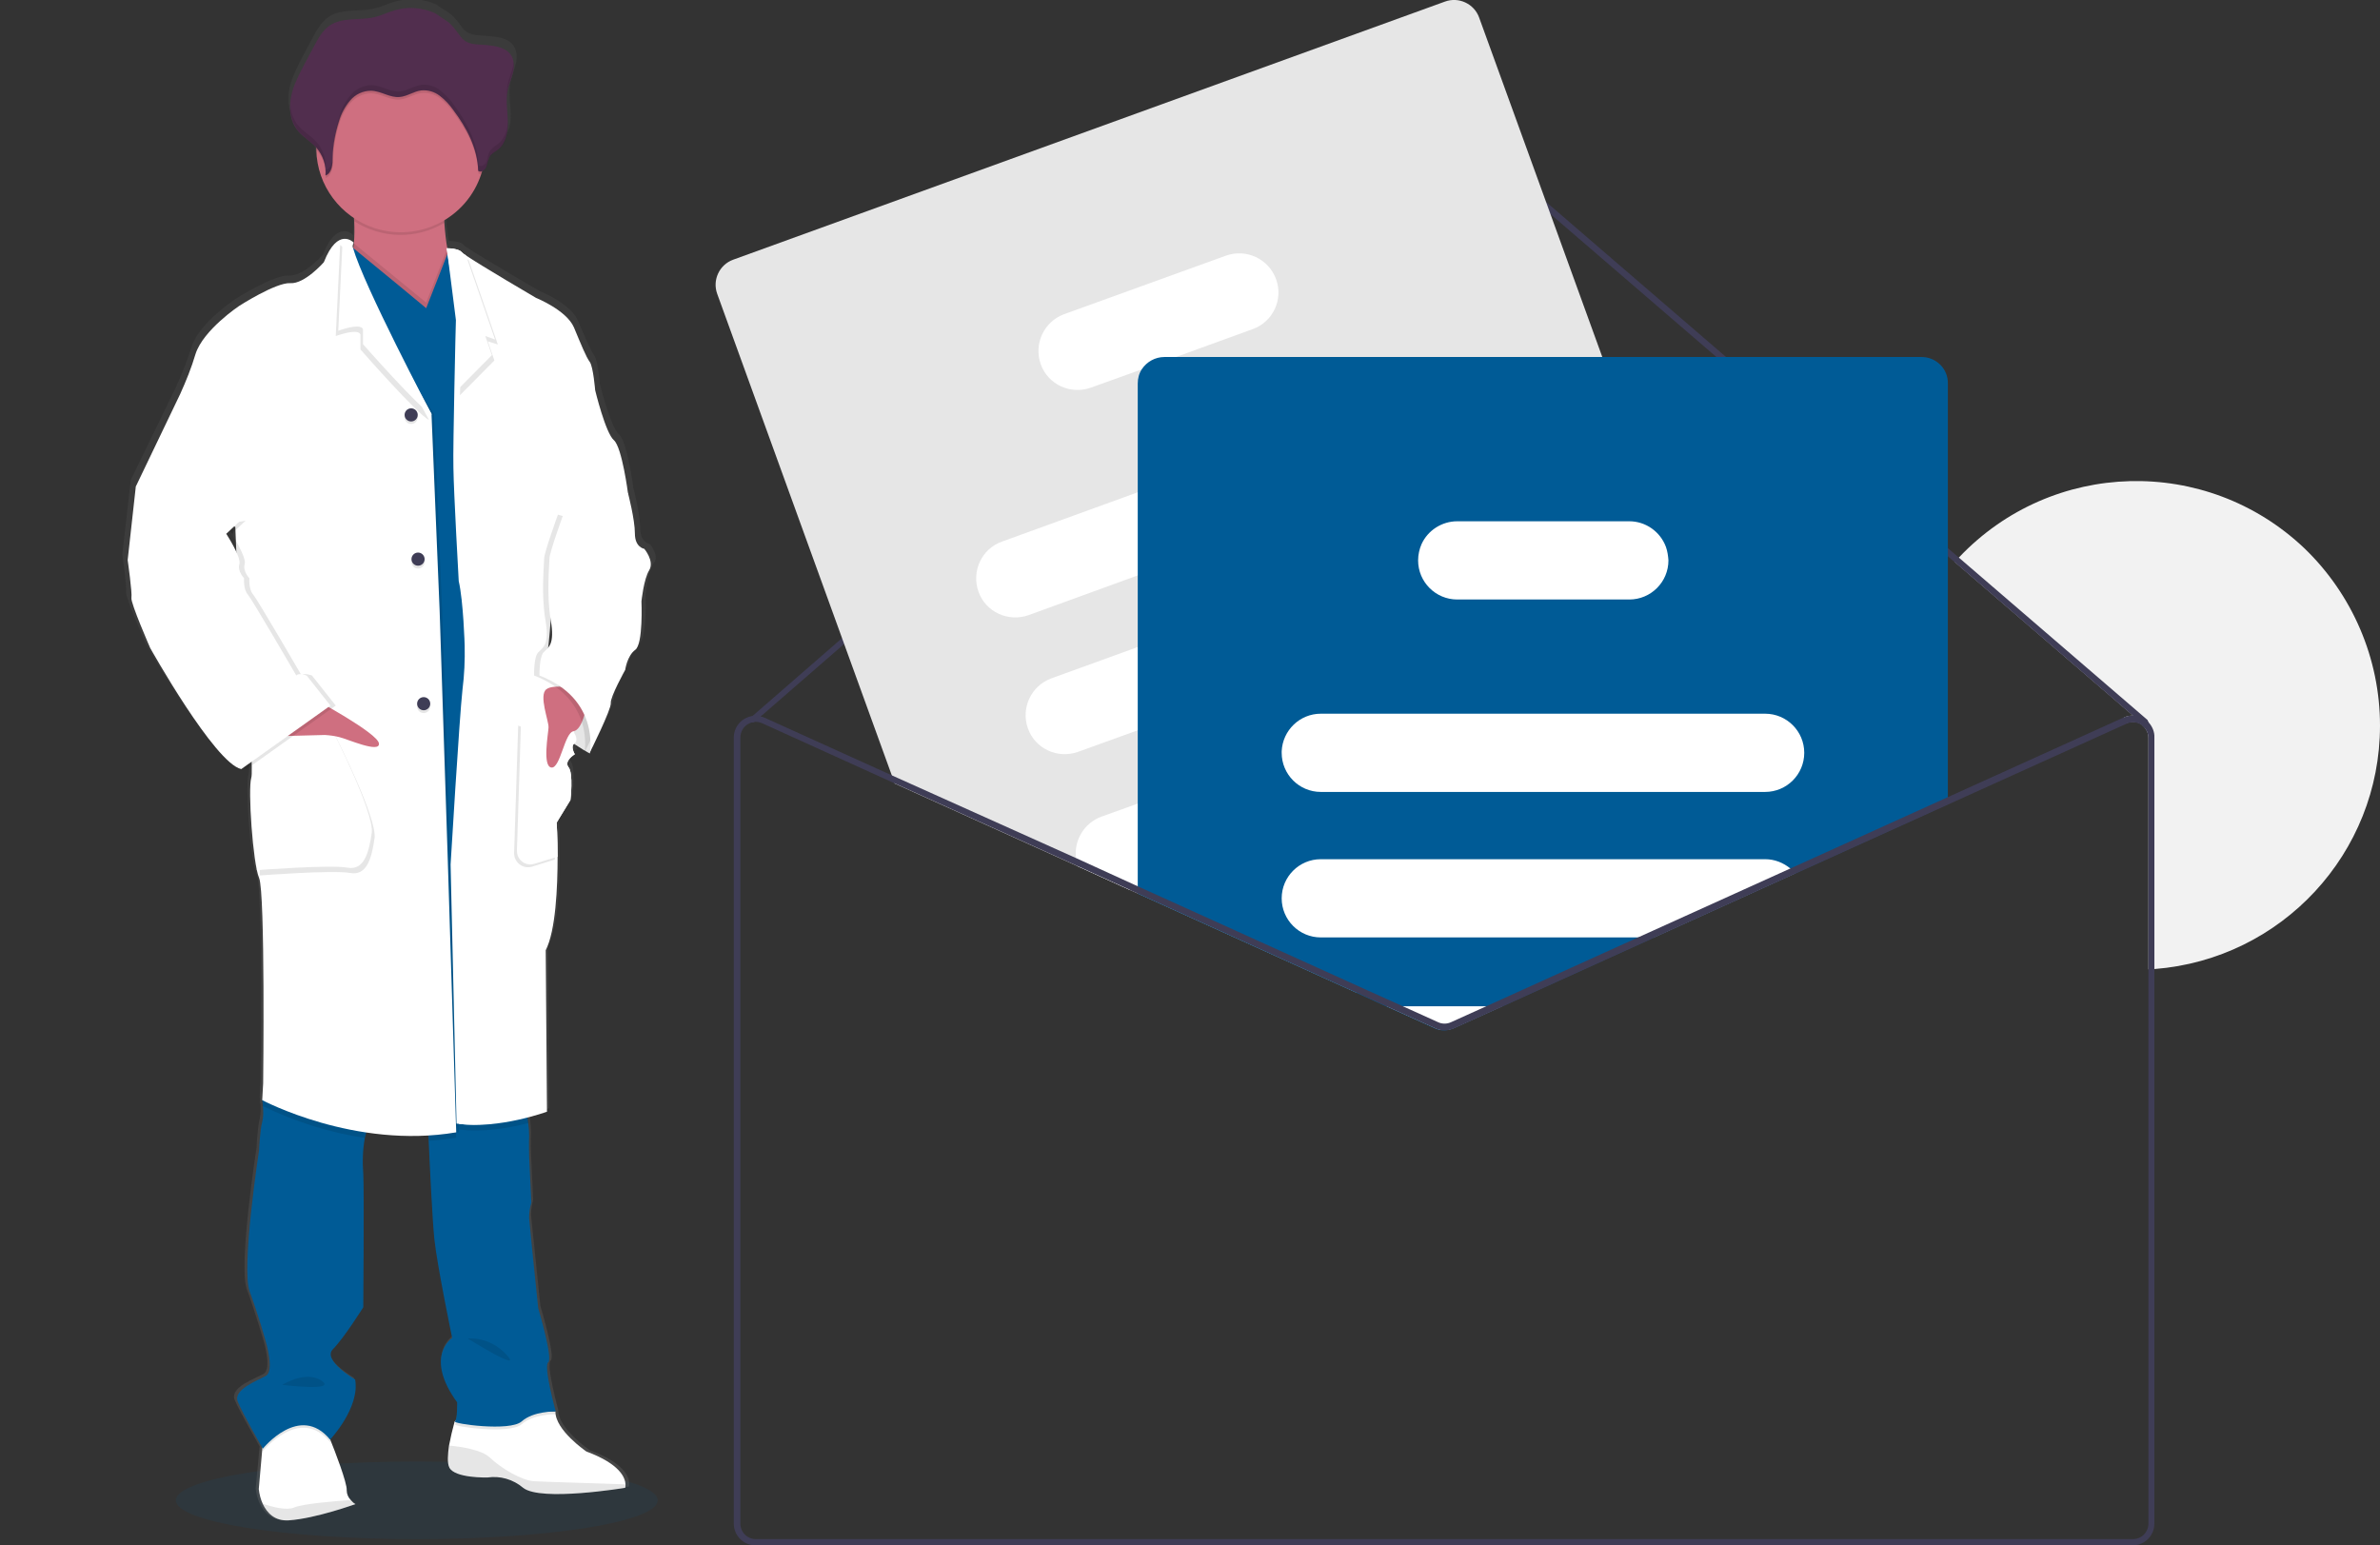 <?xml version="1.0" encoding="utf-8"?>
<!-- Generator: Adobe Illustrator 23.0.2, SVG Export Plug-In . SVG Version: 6.00 Build 0)  -->
<svg version="1.1" id="b0e398ea-9313-46b3-a3ee-bf7f717038b1"
	 xmlns="http://www.w3.org/2000/svg" xmlns:xlink="http://www.w3.org/1999/xlink" x="0px" y="0px" viewBox="0 0 760.6 493.9"
	 style="enable-background:new 0 0 760.6 493.9;" xml:space="preserve">
<rect x="0" y="0" width="760.6" height="493.9" fill="#333333" stroke="none"/>
<style type="text/css">
	.st0{fill:#F2F2F2;}
	.st1{fill:#3F3D56;}
	.st2{fill:#E6E6E6;}
	.st3{fill:#FFFFFF;}
	.st4{fill:#005B96;}
	.st5{opacity:0.1;fill:#005B96;enable-background:new    ;}
	.st6{fill:url(#SVGID_1_);}
	.st7{opacity:0.1;enable-background:new    ;}
	.st8{fill:#CF6F80;}
	.st9{fill:#512E4E;}
	.st10{opacity:0.1;}
</style>
<path class="st0" d="M760.6,231.9c0,40.8-31.4,74.6-72,77.8c-0.7,0-1.3,0.1-2,0.1v-74c0-1.5-0.7-2.9-1.8-3.9
	c-0.1-0.1-0.1-0.1-0.2-0.2c-0.1-0.1-0.1-0.1-0.2-0.2c-1.4-0.9-3.2-1.1-4.8-0.4l-0.8-1.8c0.9-0.4,1.9-0.6,2.9-0.6l-57-49.1
	c0.4-0.5,0.9-1,1.4-1.5c29.7-31.3,79-32.6,110.3-2.9C751.8,190,760.6,210.5,760.6,231.9L760.6,231.9z"/>
<path class="st1" d="M686.6,230.8c0,0.2-0.1,0.5-0.2,0.7c-0.4,0.4-1,0.5-1.4,0.1l-3.4-2.9l-57-49.1L464.8,42c-1.9-1.6-4.7-1.6-6.5,0
	L243.2,228.9l-1.9,1.7c-0.1,0.1-0.2,0.1-0.3,0.2c-0.2,0.1-0.3,0.1-0.5,0.1c-0.2,0-0.5-0.1-0.6-0.3c-0.4-0.4-0.3-1,0.1-1.4
	c0,0,0,0,0,0l0.3-0.2L457,40.5c2.6-2.3,6.5-2.3,9.2,0L626,178.2l60.3,51.9C686.4,230.3,686.5,230.6,686.6,230.8z"/>
<path class="st2" d="M565.1,260.4l-2.6-7.2l-9.1-25l-19.5-53.8l-21.8-60.2L472.7,5.6c-1.6-4.4-6.5-6.7-10.9-5.1L234.3,83
	c-4.4,1.6-6.7,6.5-5.1,10.9L285,247.8l0.9,2.6l58.6,26.5l16.5,7.5l2.7,1.2l69.7,31.6l2.7-1l45.7-16.6l69-25l9.3-3.4
	C564.4,269.7,566.7,264.8,565.1,260.4z"/>
<path class="st3" d="M469.7,132.2c-2.4-6.5-9.5-9.8-16-7.5l-90,32.6l-43.5,15.8c-6.5,2.3-9.8,9.5-7.5,16c2.3,6.5,9.5,9.8,16,7.5
	c0,0,0,0,0,0l34.9-12.7l98.6-35.7C468.7,145.9,472,138.7,469.7,132.2z"/>
<path class="st3" d="M485.5,175.9c-2.4-6.5-9.5-9.8-16-7.5l-15.3,5.5l-90.6,32.9l-27.6,10c-6.5,2.4-9.8,9.5-7.5,16s9.5,9.8,16,7.5
	l0,0l19.1-6.9L478,191.9c0.3-0.1,0.5-0.2,0.8-0.3C484.8,189,487.8,182.1,485.5,175.9z"/>
<path class="st3" d="M501.6,220.1c-2.4-6.5-9.5-9.8-16-7.5l-42.8,15.5l-33.1,12l-46,16.7L352,261c-5.5,2-8.9,7.6-8.1,13.4
	c0.1,0.8,0.3,1.7,0.6,2.5l16.5,7.5l2.7-1h0l83.5-30.3l46.9-17C500.6,233.8,503.9,226.6,501.6,220.1L501.6,220.1z"/>
<path class="st3" d="M407.8,89.2c-2.4-6.5-9.5-9.8-16-7.5l-51.7,18.7c-6.5,2.4-9.8,9.5-7.5,16s9.5,9.8,16,7.5l16.4-5.9l10.8-3.9
	l24.5-8.9C406.8,102.9,410.2,95.7,407.8,89.2z"/>
<path class="st4" d="M614.1,114.1h-242c-2.9,0-5.6,1.5-7.2,3.9c-0.9,1.4-1.3,2.9-1.3,4.6v163l69.7,31.6l9.8,4.5l15.5,7
	c1.8,0.8,3.9,0.8,5.8,0l15.5-7l48.5-22l45.2-20.5l48.9-22.2V122.6C622.6,117.9,618.8,114.1,614.1,114.1z"/>
<path class="st3" d="M564.1,228.1h-142c-6.7,0-12.2,5.3-12.5,12c0,0.2,0,0.3,0,0.5c0,6.9,5.6,12.5,12.5,12.5h142
	c6.9,0,12.5-5.6,12.5-12.5S571,228.1,564.1,228.1z"/>
<path class="st3" d="M572.2,277.6c-2.3-1.9-5.1-3-8.1-3h-142c-6.9,0-12.5,5.6-12.5,12.5s5.6,12.5,12.5,12.5h106.4l45.2-20.5
	C573.3,278.6,572.8,278.1,572.2,277.6z"/>
<path class="st3" d="M443.2,321.6l15.5,7c1.8,0.8,3.9,0.8,5.8,0l15.5-7H443.2z"/>
<path class="st3" d="M532.4,174.8c-1.8-4.9-6.5-8.2-11.7-8.2h-55c-4.9,0-9.4,2.9-11.4,7.3c-0.7,1.6-1.1,3.4-1.1,5.2
	c0,6.9,5.6,12.5,12.5,12.5h55c6.9,0,12.5-5.6,12.5-12.5C533.1,177.7,532.9,176.2,532.4,174.8z"/>
<path class="st1" d="M523.6,299.6l-48.5,22l-11.5,5.2c-1.3,0.6-2.8,0.6-4.1,0l-11.5-5.2h-4.9l15.5,7c1.8,0.8,3.9,0.8,5.8,0l15.5-7
	l48.5-22H523.6z M523.6,299.6l-48.5,22l-11.5,5.2c-1.3,0.6-2.8,0.6-4.1,0l-11.5-5.2h-4.9l15.5,7c1.8,0.8,3.9,0.8,5.8,0l15.5-7
	l48.5-22H523.6z M523.6,299.6l-48.5,22l-11.5,5.2c-1.3,0.6-2.8,0.6-4.1,0l-11.5-5.2h-4.9l15.5,7c1.8,0.8,3.9,0.8,5.8,0l15.5-7
	l48.5-22H523.6z M686.6,230.8c-0.4-0.4-0.8-0.7-1.2-1c-2-1.3-4.5-1.5-6.7-0.5l-106.4,48.2l-48.6,22l-48.5,22l-11.5,5.2
	c-1.3,0.6-2.8,0.6-4.1,0l-11.5-5.2l-12-5.4l-72.4-32.8l0,0l-19.7-9L285,247.8l-40.6-18.4c-0.4-0.2-0.8-0.3-1.3-0.4
	c-1-0.2-2-0.3-3-0.1c-3.3,0.7-5.6,3.5-5.6,6.9v251.1c0,3.9,3.1,7,7,7h440c3.9,0,7-3.1,7-7V235.7
	C688.6,233.9,687.8,232.1,686.6,230.8L686.6,230.8z M686.6,486.9c0,2.8-2.2,5-5,5h-440c-2.8,0-5-2.2-5-5V235.7
	c0-1.7,0.9-3.3,2.3-4.2c0.5-0.3,1-0.5,1.6-0.7c0.2,0,0.3-0.1,0.5-0.1c0.2,0,0.4,0,0.6,0c0.7,0,1.4,0.2,2.1,0.5l42.3,19.2l58.6,26.5
	l16.5,7.5l2.7,1.2l69.7,31.6l9.8,4.5l15.5,7c1.8,0.8,3.9,0.8,5.8,0l15.5-7l48.5-22l45.2-20.5l105.8-47.9c1.5-0.7,3.3-0.6,4.8,0.4
	c0.1,0,0.2,0.1,0.2,0.2c0.1,0.1,0.2,0.1,0.2,0.2c1.2,0.9,1.8,2.4,1.8,3.9L686.6,486.9z M523.6,299.6l-48.5,22l-11.5,5.2
	c-1.3,0.6-2.8,0.6-4.1,0l-11.5-5.2h-4.9l15.5,7c1.8,0.8,3.9,0.8,5.8,0l15.5-7l48.5-22H523.6z M523.6,299.6l-48.5,22l-11.5,5.2
	c-1.3,0.6-2.8,0.6-4.1,0l-11.5-5.2h-4.9l15.5,7c1.8,0.8,3.9,0.8,5.8,0l15.5-7l48.5-22H523.6z M361,284.4l2.7,1.2v-2.2L361,284.4z
	 M523.6,299.6l-48.5,22l-11.5,5.2c-1.3,0.6-2.8,0.6-4.1,0l-11.5-5.2h-4.9l15.5,7c1.8,0.8,3.9,0.8,5.8,0l15.5-7l48.5-22H523.6z"/>
<ellipse class="st5" cx="133.2" cy="479.5" rx="77" ry="12.4"/>
<linearGradient id="SVGID_1_" gradientUnits="userSpaceOnUse" x1="171.759" y1="-50.615" x2="171.759" y2="435.368" gradientTransform="matrix(1 0 0 -1 -47.24 435.37)">
	<stop  offset="0" style="stop-color:#808080;stop-opacity:0.25"/>
	<stop  offset="0.54" style="stop-color:#808080;stop-opacity:0.12"/>
	<stop  offset="1" style="stop-color:#808080;stop-opacity:0.1"/>
</linearGradient>
<path class="st6" d="M207.7,173.9c0,0-3.1-0.4-3.1-5s-2.2-13-2.2-13l0,0c0,0-1.9-14.7-4.6-17.1c-2.7-2.3-6.1-16.1-6.1-16.1
	s-0.6-7.4-1.8-9.1s-2.8-5.5-5.2-11.1s-12.3-9.5-12.3-9.5s-17.9-10.4-23-13.8l0,0c-0.5-0.3-0.9-0.6-1.3-1c-0.9-1.2-4.7-1.2-4.7-1.2
	c-0.4-2.5-0.8-5.5-0.9-8.1c0-0.3,0-0.6,0-0.9c5.7-3.3,9.9-8.6,12-14.9c0.1-0.3,0.2-0.6,0.3-0.9c0.7-0.2,1.2-0.7,1.5-1.4
	c0.5-1,0.5-2.2,1-3.2c0.7-1.1,1.9-1.7,2.9-2.6c2.5-2.1,3.2-5.7,3-9c-0.1-2.6-0.5-5.3-0.3-7.9l0-0.7c0-0.4,0.1-0.8,0.2-1.2
	c0.4-2,1.2-3.8,1.7-5.7s0.5-4.1-0.6-5.8c-1.6-2.5-5-2.9-8-3.2c-3.4-0.3-6.4,0.1-8.5-2.7c-1-1.5-2.1-2.8-3.4-4.1
	c-0.4-0.4-4.7-3-4.7-3.2c-4.2-1.9-8.9-2.3-13.4-1c-2.2,0.6-4.3,1.7-6.6,2.2c-4.9,1.2-10.5-0.1-14.6,2.7c-2.3,1.6-3.7,4.1-5,6.5
	c-1.1,2-2.1,4-3.2,6c-1.7,3.3-3.5,6.7-4.3,10.3c-0.2,0.8-0.2,1.6-0.3,2.4l0,0v0c0,0.3,0,0.6,0,0.9v0.4c0,0.3,0,0.5,0,0.8
	c0,0.2,0,0.3,0.1,0.5c0,0.2,0.1,0.5,0.1,0.8c0,0.3,0.1,0.7,0.2,1c0,0.2,0.1,0.3,0.1,0.4c0.1,0.3,0.2,0.5,0.3,0.8
	c0.1,0.1,0.1,0.3,0.2,0.4c0.1,0.3,0.3,0.5,0.4,0.8c0.1,0.1,0.1,0.2,0.2,0.3c0.2,0.4,0.5,0.7,0.7,1.1c1.7,2.1,4.2,3.5,6,5.4
	c0,0.1,0,0.2,0,0.2c0,0.2,0,0.4,0,0.7c0.2,8.9,4.8,17.2,12.3,22.1c0,0.3,0,0.6,0.1,0.9c0.2,2.3,0.1,4.7-0.1,7
	c-0.7-0.8-1.6-1.2-2.6-1.2c-0.3,0-0.7,0-1,0.1l-0.1-0.1l0,0v0.1c-1.7,0.4-3.9,2.2-5.9,7.4c0,0-6.2,7-11,6.7
	c-4.7-0.3-16.7,7.3-16.7,7.3s-11.7,7.6-14.2,15.3c-1.4,4.4-3.1,8.7-5,12.9l-14.5,29.8l0,0l-2.7,23.7c0,0,1.5,10.5,1.2,12.1
	c-0.3,1.6,6.1,16.1,6.1,16.1s21,37,29.6,38.9l0.6-0.4c0.4,0.2,0.8,0.3,1.2,0.4l1.8-1.2c0.1,1.4,0.1,2.8-0.1,4.2
	c-1.2,3.6,0.4,27.5,2.5,32.1s1.3,65.9,1.3,65.9l-0.3,5.4c0,0,0,0.2,0.1,0.5l-0.1,1.3l0.2,0.1c0.2,1.7,0.1,3.5-0.2,5.1
	c-0.7,2.4-1,9.1-1,9.1s-5.9,37.8-3.1,45.4c2.8,7.6,5.2,15.9,5.2,15.9s3,9.5,0.1,11.1s-10.8,4.3-9.2,8.3c1.5,3.6,7.2,13.4,8,14.9
	l-0.1,0.8l-1.2,12.6c0.2,1.7,0.6,3.3,1.3,4.8c1.3,2.7,3.7,5.6,8.4,5.3c0.8-0.1,1.7-0.2,2.6-0.3c8.6-1.2,19.2-5,19.2-5
	c-0.5-0.3-1.1-0.8-1.5-1.2l0,0c-0.9-0.8-1.3-2-1.3-3.2c0.1-2.3-4.2-13.2-5.2-15.9c-0.2-0.4-0.3-0.6-0.3-0.6s9.8-10.2,8.2-19.3
	c0,0-10.8-6.3-7.3-9.8c3.6-3.5,9.9-13.4,9.9-13.4s0.3-37.2,0-42.8c-0.3-3.9-0.1-7.7,0.5-11.6c0.1-0.6,0.3-1.1,0.4-1.7
	c4.9,0.7,9.9,1.1,14.9,1.1c1.8,0,3.7,0,5.5-0.1c0,0.5,0,1.1,0.1,1.7c0.4,9.2,1.2,25.4,1.8,31.4c0.9,8.6,5.8,31.8,5.8,31.8
	s-9.3,6,1.6,20.7c0,0,0,5.3-0.7,6.1l0,0c-0.8,2.5-1.4,5.1-1.9,7.7c-0.5,2.8-0.6,5.6,0.1,7.1c1.8,3.5,12.4,3.2,12.4,3.2l0,0l0.3,0
	c4.1-0.4,8.1,0.8,11.3,3.4c4.1,3.3,19.4,1.8,27.8,0.8c3.3-0.4,5.4-0.8,5.4-0.8c0.1-0.4,0.1-0.8,0.1-1.1l0,0
	c-0.1-2-1.7-6.5-12.6-10.5c0,0-10.2-6.9-10.1-12.9h-0.2h-1.2c0.9,0,1.4,0,1.4,0s-4-14.6-2.4-15.8c1.6-1.2-3.3-17.4-3.3-17.4
	s-2.8-27.2-3-29.1c0-1.6,0.3-3.3,0.7-4.8l-0.7-14.9c0,0-0.1-5,0-6.6c0-1.4-0.1-2.8-0.3-4.2c-0.1-0.6-0.1-1.1-0.2-1.7
	c3.8-1,6.3-1.9,6.3-1.9l-0.4-51.9c3.3-6.3,3.9-20.2,3.8-30c0-6.3-0.3-11-0.3-11l4.4-7.3c0,0,1-8.7-0.6-10.6
	c-0.7-0.9-0.4-1.8,0.2-2.5c0.3-0.2,0.6-0.5,1-0.7c0,0,0-0.1-0.1-0.2c0.3-0.3,0.6-0.5,1-0.7c0,0-1.6-2.4-0.2-3.5
	c1.3,0.9,2.5,1.6,3.4,2.1c-0.1,0.6-0.1,0.9-0.1,0.9l0.4-0.8c0.9,0.5,1.4,0.8,1.4,0.8s7-13.9,6.8-15.9s4.7-10.7,4.7-10.7
	s0.6-4.5,3.3-6.4c2.7-1.9,2.1-15.6,2.1-15.6s0.7-7.2,2.5-10.1C211,177.8,207.7,173.9,207.7,173.9z M74.4,167.8l0.1,3.3
	c-0.8-1.3-1.4-2.2-1.4-2.2L74.4,167.8z"/>
<path class="st3" d="M190.2,233.5l-1.7,7.3c0,0-13.7-7-16.1-15.8c-2.5-8.9,4.1-12.2,4.1-12.2l12.7,5.4L190.2,233.5z"/>
<path class="st7" d="M190.2,233.5l-1.7,7.3c0,0-13.7-7-16.1-15.8c-2.5-8.9,4.1-12.2,4.1-12.2l12.7,5.4L190.2,233.5z"/>
<path class="st3" d="M113.6,480.7c0,0-12.6,4.6-21.3,5.2c-4.6,0.3-7-2.5-8.3-5.2c-0.7-1.5-1.1-3.1-1.3-4.8l1.1-12.5l0.6-6.7
	l18.5-4.8l2.6,8l0.2,0.6c1.1,2.7,5.3,13.5,5.1,15.8c0,1.2,0.5,2.3,1.3,3.1C112.6,480,113,480.4,113.6,480.7z"/>
<path class="st3" d="M199.9,474.4c0,0.4,0,0.8-0.1,1.1c0,0-27,4.5-32.6,0c-3.2-2.7-7.3-3.9-11.4-3.3c0,0-10.5,0.3-12.2-3.2
	c-0.7-1.4-0.5-4.2-0.1-7c0.5-2.6,1.1-5.2,1.8-7.7l0.4-0.3l2.5-2l29.1-0.9h0.2c-0.1,6,9.9,12.8,9.9,12.8
	C198.2,467.9,199.8,472.3,199.9,474.4z"/>
<path class="st7" d="M199.9,474.4c0,0.4,0,0.8-0.1,1.1c0,0-27,4.5-32.5,0c-3.2-2.7-7.3-3.9-11.4-3.3c0,0-10.5,0.3-12.2-3.2
	c-0.7-1.5-0.5-4.2-0.1-7c4,0.4,10.4,1.4,12.9,3.8c3.8,3.6,10.2,7.3,14.1,7.6C173.6,473.6,192,474.1,199.9,474.4z"/>
<path class="st7" d="M113.6,480.7c0,0-12.6,4.6-21.3,5.2c-4.6,0.3-7-2.5-8.3-5.3c3.2,1.1,7.7,2.2,10,1.2c2.8-1.2,12.6-2,18.2-2.4
	C112.6,480,113,480.4,113.6,480.7z"/>
<path class="st8" d="M132.3,106.5c-10.4-4.1-23.8-17.4-20.5-23.7c0.7-1.6,1.2-3.3,1.3-5c0.2-2.4,0.2-4.7,0.1-7.1
	c-0.2-3.9-0.7-7.7-1.4-11.6c0,0,32.5,0.7,30.7,5.5c-0.6,1.4-0.6,3.8-0.5,6.6c0.2,2.7,0.5,5.8,1,8.4c0.6,3.6,1.1,6.3,1.1,6.3
	s-2,2.8-3.2,2.9C139.8,89.1,147.3,112.3,132.3,106.5z"/>
<path class="st7" d="M105.7,460.6l-0.2,0.3c-9.7-11.8-21.5,2.9-21.5,2.9l-0.2-0.3l0.6-6.7l18.5-4.8l2.6,8L105.7,460.6z"/>
<path class="st7" d="M177.6,452c0,0-7.1-0.2-10.9,3.2c-3.8,3.3-22.1,0.7-21.3,0c0.2-0.4,0.4-0.8,0.4-1.2l2.5-2l29.1-0.9
	C177.6,451.6,177.6,452,177.6,452z"/>
<path class="st4" d="M117.8,359.6c-0.5,1.3-0.9,2.7-1.2,4.1c-0.7,3.8-0.8,7.7-0.5,11.5c0.3,5.5,0,42.6,0,42.6s-6.2,9.9-9.7,13.4
	s7.1,9.7,7.1,9.7c1.6,9-8,19.2-8,19.2c-9.7-11.8-21.5,2.9-21.5,2.9s-6.4-11.1-8-15c-1.6-3.9,6.2-6.7,9-8.3
	c2.8-1.6-0.1-11.1-0.1-11.1s-2.3-8.3-5.1-15.8c-2.8-7.6,3-45.2,3-45.2s0.3-6.7,1-9c0.4-1.7,0.4-3.4,0.2-5.1c0-0.6-0.1-1.1-0.1-1.4
	s-0.1-0.5-0.1-0.5l0.1-0.2l3.9-7.4C87.8,344,119.7,354.9,117.8,359.6z"/>
<path class="st4" d="M177.6,451.1c0,0-7.1-0.2-10.9,3.2c-3.8,3.3-22.1,0.7-21.3,0c0.8-0.7,0.7-6.1,0.7-6.1
	c-10.7-14.7-1.6-20.6-1.6-20.6s-4.8-23.1-5.7-31.7c-0.6-6-1.4-22.1-1.8-31.3c-0.2-3.9-0.3-6.7-0.3-6.7l8.8-1.8l1.1-0.2l21.2-4.2
	c0,0,0.6,3.9,1,7.2c0.2,1.4,0.3,2.8,0.3,4.2c-0.1,1.6,0,6.5,0,6.5l0.7,14.8c-0.5,1.6-0.7,3.2-0.7,4.8c0.1,1.9,2.9,28.9,2.9,28.9
	s4.8,16.1,3.2,17.3S177.6,451.1,177.6,451.1z"/>
<path class="st7" d="M142.5,64.6c-0.6,1.4-0.6,3.8-0.5,6.6c-8.9,5.4-20.1,5.1-28.8-0.5c-0.2-3.9-0.7-7.7-1.4-11.6
	C111.8,59.1,144.4,59.8,142.5,64.6z"/>
<path class="st8" d="M155.1,47.2c0,2.8-0.4,5.7-1.3,8.4c-4.6,14.2-19.9,21.9-34.1,17.3c-10.9-3.6-18.4-13.6-18.6-25
	c0-0.2,0-0.4,0-0.6c-0.3-14.9,11.6-27.2,26.6-27.5c14.9-0.3,27.2,11.6,27.5,26.6C155.1,46.6,155.1,46.9,155.1,47.2L155.1,47.2z"/>
<path class="st7" d="M132.3,106.5c-10.4-4.1-23.8-17.4-20.5-23.7c0.7-1.6,1.2-3.3,1.3-5l14.3,11.7l8.8,7.2l6.7-17.1
	c0.6,3.6,1.1,6.3,1.1,6.3s-2,2.8-3.2,2.9C139.8,89.1,147.3,112.3,132.3,106.5z"/>
<polygon class="st4" points="169.2,158.3 157.3,358.6 141.8,359.6 101.5,243.5 108.1,105.6 109.5,76.5 127.4,91.2 136.2,98.5 
	143.1,80.9 156,92.1 "/>
<path class="st7" d="M117.8,359.6c-0.5,1.3-0.9,2.7-1.2,4.1c-11.3-1.7-22.3-5.2-32.6-10.2l-0.2-0.1l0.1-1.3l0-0.7l3.9-7.4
	C87.8,344,119.7,354.9,117.8,359.6z"/>
<path class="st7" d="M145.8,363.6c-2.9,0.5-5.8,0.8-8.7,1c-0.2-3.9-0.3-6.7-0.3-6.7l8.8-1.8L145.8,363.6z"/>
<path class="st7" d="M168.9,358.9c-5.6,1.5-14.3,3.1-22.1,2.1l-0.1-5l21.2-4.2C167.9,351.7,168.5,355.6,168.9,358.9z"/>
<path class="st7" d="M146.7,361.9c-32.4,5.5-62-10.3-62-10.3l0.3-5.4c0,0,0.7-60.9-1.3-65.6c-2-4.7-3.6-28.3-2.5-32
	c1.2-3.6-4.2-58.1-4.2-58.1l-0.9-22.1l-31.8-12.9l14.2-29.6c1.9-4.2,3.6-8.4,4.9-12.8c2.5-7.7,13.9-15.3,13.9-15.3
	s11.8-7.6,16.4-7.3s10.7-6.7,10.7-6.7c4.5-11.5,8.6-6.3,8.6-6.3c0,0.5,0,0-0.2,1.7c-1.6,12.6,25.5,52.4,25.9,53.1l0,0l2.6,62.9
	l2.6,79.6L146.7,361.9z"/>
<path class="st3" d="M145.8,361.9c-32.4,5.5-62-10.3-62-10.3l0.3-5.4c0,0,0.7-60.9-1.3-65.6c-2-4.7-3.6-28.3-2.5-32
	c1.2-3.6-4.2-58.1-4.2-58.1l-0.9-22.1l-31.8-12.9l14.2-29.6c1.9-4.2,3.6-8.4,4.9-12.8c2.5-7.7,13.9-15.3,13.9-15.3
	s11.8-7.6,16.4-7.3s10.7-6.7,10.7-6.7c4.5-11.5,9.5-6.3,9.5-6.3c0,0.5-0.5,0.8-0.2,1.7c3.5,12.2,24.7,52.4,25.1,53.1l0,0l2.6,62.9
	l2.6,79.6L145.8,361.9z"/>
<path class="st7" d="M137.1,134.2c-3.5-1.5-21.9-22.5-21.9-22.5v-4.8c-0.7-1.6-4.7-0.6-7.9,0.5l1.4-29.1l1.6,1.3
	C113.7,91.8,136.7,133.5,137.1,134.2z"/>
<path class="st3" d="M138,132.5C134.5,131,116,110,116,110v-4.8c-0.7-1.6-4.7-0.6-7.9,0.5l1.4-29.1l1.6,1.3
	C114.6,90,137.6,131.8,138,132.5z"/>
<path class="st7" d="M84.7,237.5c0.4,0,22.5-2.3,22.5-2.3s13.4,26.3,12.5,32.7s-2.5,12.1-7.8,11.1c-5.4-1-28.9,0.8-28.9,0.8
	L84.7,237.5z"/>
<path class="st3" d="M83.8,235.8c0.4,0,22.5-2.3,22.5-2.3s13.4,26.3,12.5,32.7c-0.9,6.4-2.5,12.1-7.8,11.1c-5.4-1-28.9,0.8-28.9,0.8
	L83.8,235.8z"/>
<path class="st8" d="M100.4,223.4c0,0,20.3,10.9,20.7,14.2c0.4,3.3-10.3-1.5-12.6-2c-1.5-0.4-3.1-0.6-4.7-0.7l-15.5,0.4L100.4,223.4
	z"/>
<circle class="st7" cx="131.4" cy="133.4" r="2.1"/>
<circle class="st1" cx="131.4" cy="132.6" r="2.1"/>
<circle class="st7" cx="135.4" cy="225.8" r="2.1"/>
<circle class="st1" cx="135.4" cy="224.9" r="2.1"/>
<circle class="st7" cx="133.6" cy="179.6" r="2.1"/>
<circle class="st1" cx="133.6" cy="178.7" r="2.1"/>
<path class="st3" d="M182.7,234.4c0,0,1.5,2.2,0,3.2c-1.5,1,0.1,3.5,0.1,3.5s-3.6,2.1-2,4c1.6,1.9,0.6,10.5,0.6,10.5l-4.4,7.2
	c0,0,0.3,4.7,0.3,10.9c0,9.8-0.6,23.6-3.8,29.9l0.4,51.6c0,0-15.3,5.6-28,3.9l-1.9-82.8c0,0,2.8-46.9,3.8-55.9
	c0.6-4.7,0.8-9.4,0.7-14.1c0,0-0.4-14.1-1.9-20.6c0,0-1.6-28.3-1.7-36.2c-0.1-3.8,0.1-14.7,0.3-25.1c0.2-11.4,0.5-22.1,0.5-22.1
	l-2.9-22.8c0,0,2.9-0.3,3.8,0.9c0.4,0.4,0.8,0.7,1.3,1l0,0c5,3.4,22.6,13.7,22.6,13.7s9.7,3.9,12.1,9.4c2.3,5.5,3.9,9.5,5.1,11.1
	s1.7,9,1.7,9s3.3,13.7,6,16s4.5,17,4.5,17l-23.1,18.2c0,0-2,30.2-2.5,31.4C173.9,208.3,182.7,234.4,182.7,234.4z"/>
<path class="st3" d="M183.6,234.4c0,0,1.4,2.2,0,3.2c-1.4,1,0.1,3.5,0.1,3.5s-3.6,2.1-2,4.1s0.6,10.5,0.6,10.5l-4.4,7.2
	c0,0,0.3,4.7,0.3,10.9c0,9.8-0.6,23.6-3.8,29.9l0.4,51.6c0,0-15.3,5.6-28.1,3.9l-1.9-82.8c0,0,2.8-46.9,3.8-55.9
	c0.6-4.7,0.8-9.4,0.7-14.1c0,0-0.4-14.1-1.9-20.6c0,0-1.6-28.3-1.7-36.2c-0.1-3.8,0.1-14.7,0.3-25.1c0.2-11.4,0.5-22.1,0.5-22.1
	l-3.8-23.1c0,0,3.8,0,4.7,1.2c0.4,0.4,0.8,0.7,1.3,1l0,0c5,3.4,22.6,13.7,22.6,13.7s9.7,3.9,12.1,9.4c2.3,5.5,3.9,9.5,5.1,11.1
	c1.1,1.6,1.7,9,1.7,9s3.3,13.7,6,16c2.6,2.3,4.5,17,4.5,17l-23.1,18.2c0,0-2,30.2-2.5,31.4S183.6,234.4,183.6,234.4z"/>
<path class="st7" d="M155.9,109.1l2.1,6.1l-11,11.1c0.2-11.4,0.5-22.1,0.5-22.1L143.8,81c0,0,3.8,0,4.7,1.2c0.4,0.4,0.8,0.7,1.3,1
	l0,0l9.3,26.9L155.9,109.1z"/>
<path class="st3" d="M155.1,107.4l2.1,6.1l-11,11.1c0.2-11.4,0.5-22.1,0.5-22.1l-3.8-23.1c0,0,3.8,0,4.7,1.2c0.4,0.4,0.8,0.7,1.3,1
	l0,0l9.3,26.9L155.1,107.4z"/>
<path class="st7" d="M155.1,47.2c0,2.8-0.4,5.7-1.3,8.4c-0.3,0-0.6,0-0.9-0.2c-0.2-7.1-3.7-13.8-8-19.5c-1.2-1.7-2.7-3.2-4.3-4.5
	c-1.7-1.3-3.8-1.9-5.9-1.7c-2.4,0.3-4.5,1.9-6.9,2.1c-3.2,0.3-6-1.9-9.1-2c-2.6,0-5,1.2-6.7,3.1c-1.6,1.9-2.9,4.2-3.6,6.7
	c-1.2,3.7-1.9,7.6-2,11.5c0,2.2-0.3,5-2.3,5.8c0.3-3.3-0.8-6.6-3-9l0,0c0-0.2,0-0.4,0-0.6c-0.3-14.9,11.6-27.2,26.6-27.5
	c14.9-0.3,27.2,11.6,27.5,26.6C155.1,46.6,155.1,46.9,155.1,47.2L155.1,47.2z"/>
<path class="st9" d="M139.2,4.3c-4.1-1.9-8.8-2.3-13.1-1c-2.2,0.6-4.2,1.7-6.5,2.2c-4.7,1.1-10.3-0.1-14.3,2.7
	c-2.3,1.6-3.6,4.1-4.9,6.5l-3.2,6c-1.7,3.3-3.5,6.6-4.2,10.3c-0.7,3.6-0.3,7.7,2,10.6c1.7,2.1,4.1,3.5,6,5.5c2.2,2.5,3.3,5.7,3,9
	c2.1-0.8,2.3-3.6,2.3-5.8c0.1-3.9,0.8-7.8,2-11.5c0.7-2.4,1.9-4.7,3.6-6.7c1.7-2,4.1-3.1,6.7-3.1c3.2,0.1,6,2.3,9.1,2
	c2.4-0.2,4.5-1.8,6.9-2.1c2.1-0.2,4.2,0.4,5.9,1.7c1.7,1.3,3.1,2.8,4.3,4.5c4.3,5.7,7.8,12.3,8,19.5c0.9,0.7,2.2-0.2,2.6-1.2
	c0.4-1,0.5-2.2,1-3.2c0.6-1.1,1.9-1.7,2.9-2.5c2.5-2.1,3.1-5.7,3-8.9s-0.7-6.5-0.1-9.7c0.4-2,1.2-3.8,1.7-5.7
	c0.5-1.9,0.5-4.1-0.6-5.8c-1.6-2.4-4.9-2.9-7.8-3.2c-3.3-0.3-6.2,0.1-8.3-2.7c-1-1.4-2.1-2.8-3.3-4.1C143.5,7.1,139.2,4.4,139.2,4.3
	z"/>
<path class="st7" d="M53.4,170.8l-8.3-15.3l-2.6,23.5c0,0,1.5,10.5,1.2,12.1s6,16,6,16s20.6,36.8,29.1,38.7l28.5-20.3l-7.6-9.6
	c0,0-2.6-1-3.3,0c0,0-14-24.1-15.5-25.9c-1.5-1.7-1.2-5.2-1.2-5.2s-2.2-2.3-1.5-4.5s-4.2-9.7-4.2-9.7l4.5-4.2L53.4,170.8z"/>
<path class="st3" d="M45.6,153.8l-2.2,1.7l-2.6,23.5c0,0,1.5,10.5,1.2,12.1c-0.3,1.6,6,16,6,16s20.6,36.8,29.1,38.7l28.5-20.3
	l-7.6-9.6c0,0-2.6-1-3.3,0c0,0-14-24.1-15.5-25.9c-1.5-1.7-1.2-5.2-1.2-5.2s-2.2-2.3-1.5-4.5s-4.2-9.7-4.2-9.7l4.5-4.2L45.6,153.8z"
	/>
<path class="st7" d="M180.8,246.1c1.6,1.9,0.6,10.5,0.6,10.5l-4.4,7.2c0,0,0.3,4.7,0.3,10.9l-7.3,2.3c-2.3,0.7-4.7-0.6-5.5-2.9
	c-0.1-0.5-0.2-0.9-0.2-1.4l1.3-40.8l17.1,6.5c-1.5,1,0.1,3.5,0.1,3.5S179.2,244.1,180.8,246.1z"/>
<path class="st3" d="M181.7,245.2c1.6,1.9,0.6,10.5,0.6,10.5l-4.4,7.2c0,0,0.3,4.7,0.3,10.9l-7.5,2.3c-2.2,0.7-4.6-0.6-5.3-2.8
	c-0.1-0.5-0.2-0.9-0.2-1.4l1.3-40.9l17.1,6.5c-1.5,1,0.1,3.5,0.1,3.5S180.1,243.3,181.7,245.2z"/>
<path class="st8" d="M187.4,225.8c0,0-1.2,7.4-4.1,7.9c-2.9,0.4-4.2,12-7.1,11.6c-2.9-0.4-1-10.7-0.9-12.8s-3.2-10.3-0.7-12.2
	c2.4-1.9,10.2,0,10.2,0L187.4,225.8z"/>
<path class="st7" d="M193.6,168.7l5.5-11.1c0,0,2.2,8.4,2.2,12.9s3,4.9,3,4.9s3.3,3.9,1.6,6.8c-1.8,2.9-2.5,10-2.5,10
	s0.6,13.7-2,15.5c-2.6,1.9-3.2,6.4-3.2,6.4s-4.8,8.6-4.7,10.6c0.2,2-6.7,15.8-6.7,15.8s3.3-17.1-16.1-24.6c0,0-0.2-5.8,1.3-7.4
	c1.5-1.6,3.7-2.3,2.3-10.4c-1.4-8.1-0.4-17.7-0.4-19.6s4.4-14,4.4-14L193.6,168.7z"/>
<path class="st3" d="M195.9,156l4.8,1.6c0,0,2.2,8.4,2.2,12.9s3,4.9,3,4.9s3.3,3.9,1.6,6.8c-1.8,2.9-2.5,10-2.5,10s0.6,13.7-2,15.5
	c-2.6,1.9-3.2,6.4-3.2,6.4s-4.8,8.6-4.6,10.6c0.2,2-6.7,15.8-6.7,15.8s3.3-17.1-16.1-24.6c0,0-0.1-5.8,1.3-7.4
	c1.5-1.6,3.7-2.3,2.3-10.4c-1.4-8.1-0.4-17.7-0.4-19.6s4.4-14,4.4-14L195.9,156z"/>
<path class="st7" d="M90.2,442.6c0,0,7.6-4.8,12.6-1.3C107.9,444.8,90.2,442.6,90.2,442.6z"/>
<path class="st7" d="M149.5,427.8c0,0,6.8-0.9,12.4,5.2C167.6,439.1,149.5,427.8,149.5,427.8z"/>
<g class="st10">
	<path d="M159.4,45.8c-1,0.8-2.2,1.4-2.9,2.6c-0.6,1-0.6,2.1-1,3.2c-0.4,1-1.7,1.9-2.6,1.2c-0.2-7.1-3.7-13.8-8-19.5
		c-1.2-1.7-2.7-3.2-4.3-4.5c-1.7-1.3-3.8-1.9-5.9-1.7c-2.4,0.3-4.5,1.9-6.8,2.1c-3.2,0.3-6-1.9-9.1-2c-2.6,0-5,1.2-6.7,3.1
		c-1.6,1.9-2.9,4.2-3.6,6.7c-1.2,3.7-1.9,7.6-2,11.5c0,2.2-0.3,5-2.3,5.8c0,0.6,0,1.2,0,1.8c2.1-0.8,2.3-3.6,2.3-5.8
		c0.1-3.9,0.8-7.8,2-11.5c0.7-2.4,1.9-4.7,3.6-6.7c1.7-2,4.1-3.1,6.7-3.1c3.2,0.1,6,2.3,9.1,2c2.4-0.2,4.5-1.8,6.8-2.1
		c2.1-0.2,4.2,0.4,5.9,1.7c1.7,1.3,3.1,2.8,4.3,4.5c4.3,5.7,7.8,12.3,8,19.5c0.9,0.7,2.2-0.2,2.6-1.2s0.5-2.2,1-3.2
		c0.6-1.1,1.9-1.7,2.9-2.5c2.5-2.1,3.1-5.7,3-8.9c0-0.1,0-0.2,0-0.3C162.2,41.1,161.5,44,159.4,45.8z"/>
	<path d="M101.1,45.3c-1.8-2-4.3-3.3-6-5.4c-1.4-1.9-2.2-4.1-2.3-6.5c-0.2,2.9,0.6,5.8,2.3,8.2c1.7,2.1,4.1,3.5,6,5.5
		c1.7,2,2.8,4.4,3,7C104.3,50.8,103.2,47.7,101.1,45.3z"/>
	<path d="M163.9,21.4c-0.5,1.9-1.3,3.8-1.7,5.7c-0.2,1.3-0.3,2.6-0.2,3.9c0-0.8,0.1-1.5,0.2-2.2c0.4-2,1.2-3.8,1.7-5.7
		c0.3-1.1,0.4-2.2,0.3-3.3C164.1,20.4,164,20.9,163.9,21.4z"/>
</g>
</svg>
